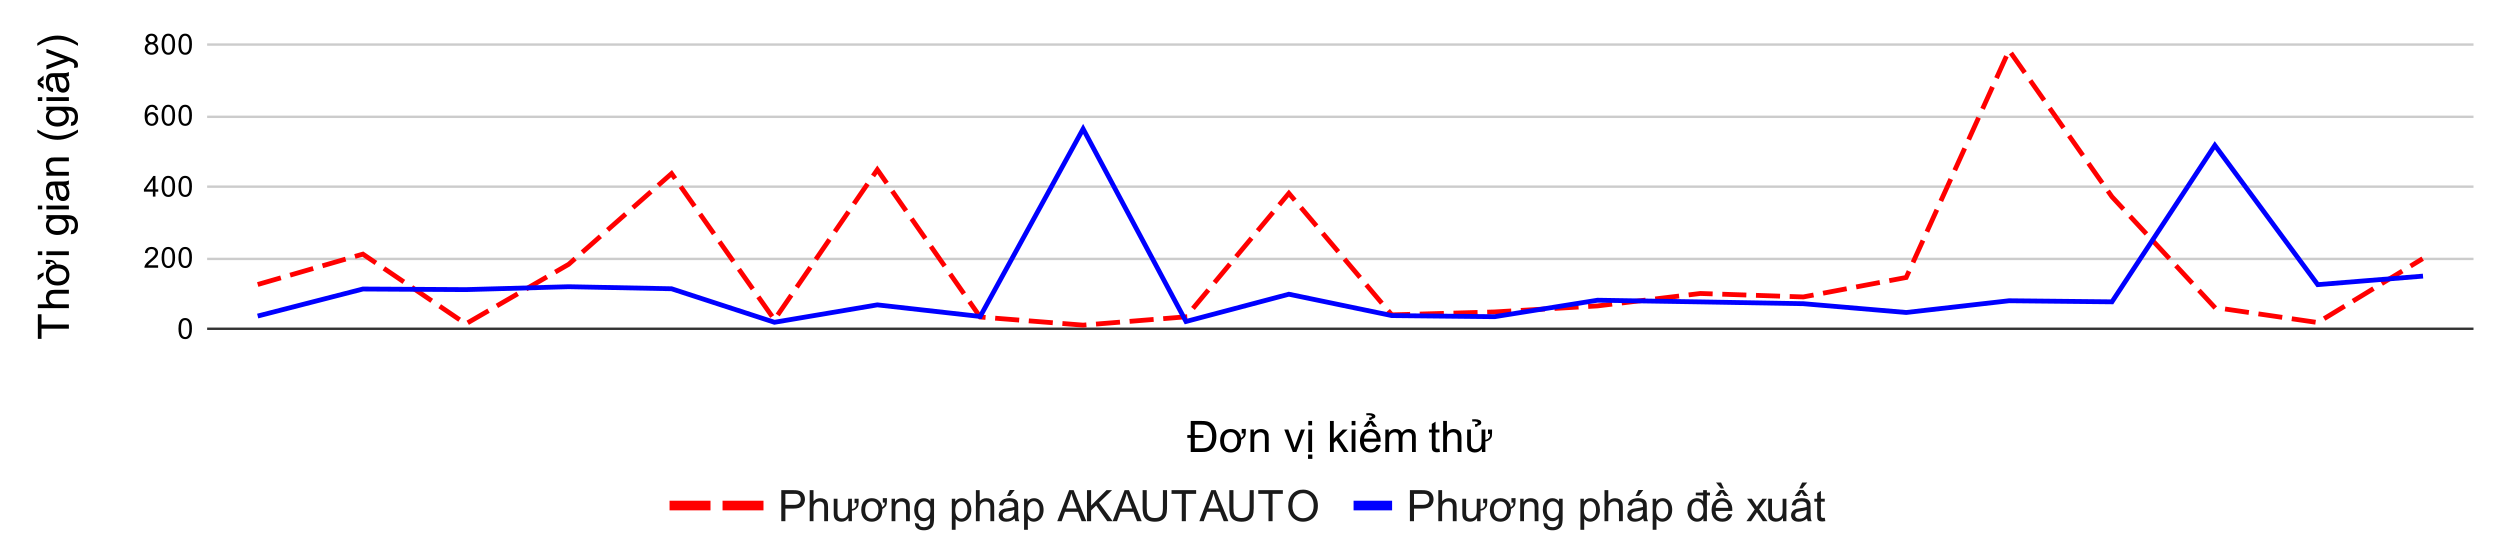 <svg version="1.1" viewBox="0.0 0.0 1038.0 232.0" fill="none" stroke="none" stroke-linecap="square" stroke-miterlimit="10" width="1038" height="232" xmlns:xlink="http://www.w3.org/1999/xlink" xmlns="http://www.w3.org/2000/svg"><path fill="#ffffff" d="M0 0L1038.0 0L1038.0 232.0L0 232.0L0 0Z" fill-rule="nonzero"/><path stroke="#333333" stroke-width="1.0" stroke-linecap="butt" d="M86.5 136.5L1026.5 136.5" fill-rule="nonzero"/><path stroke="#cccccc" stroke-width="1.0" stroke-linecap="butt" d="M86.5 107.5L1026.5 107.5" fill-rule="nonzero"/><path stroke="#cccccc" stroke-width="1.0" stroke-linecap="butt" d="M86.5 77.5L1026.5 77.5" fill-rule="nonzero"/><path stroke="#cccccc" stroke-width="1.0" stroke-linecap="butt" d="M86.5 48.5L1026.5 48.5" fill-rule="nonzero"/><path stroke="#cccccc" stroke-width="1.0" stroke-linecap="butt" d="M86.5 18.5L1026.5 18.5" fill-rule="nonzero"/><clipPath id="id_0"><path d="M86.6 18.6L1026.4 18.6L1026.4 136.667L86.6 136.667L86.6 18.6Z" clip-rule="nonzero"/></clipPath><path stroke="#ff0000" stroke-width="2.0" stroke-linecap="butt" stroke-dasharray="8.0,6.0" clip-path="url(#id_0)" d="M107.959 117.853L150.677 105.512L193.395 134.48L236.114 109.74L278.832 72.058L321.55 132.744L364.268 70.445L406.986 131.622L449.705 134.997L492.423 131.539L535.141 80.25L577.859 130.734L620.577 129.518L663.295 127.015L706.014 121.85L748.732 123.29L791.45 115.205L834.168 20.906L876.886 81.697L919.605 127.675L962.323 133.916L1005.041 107.921" fill-rule="nonzero"/><path stroke="#0000ff" stroke-width="2.0" stroke-linecap="butt" clip-path="url(#id_0)" d="M107.959 130.978L150.677 119.996L193.395 120.251L236.114 119.043L278.832 119.892L321.55 133.81L364.268 126.581L406.986 131.393L449.705 53.516L492.423 133.484L535.141 122.154L577.859 131.029L620.577 131.487L663.295 124.653L706.014 125.344L748.732 126.095L791.45 129.744L834.168 124.871L876.886 125.319L919.605 60.334L962.323 118.181L1005.041 114.719" fill-rule="nonzero"/><path fill="#ff0000" clip-path="url(#id_0)" d="M107.959 117.853C107.959 117.853 107.959 117.853 107.959 117.853C107.959 117.853 107.959 117.853 107.959 117.853C107.959 117.853 107.959 117.853 107.959 117.853C107.959 117.853 107.959 117.853 107.959 117.853Z" fill-rule="nonzero"/><path fill="#ff0000" clip-path="url(#id_0)" d="M150.677 105.512C150.677 105.512 150.677 105.512 150.677 105.512C150.677 105.512 150.677 105.512 150.677 105.512C150.677 105.512 150.677 105.512 150.677 105.512C150.677 105.512 150.677 105.512 150.677 105.512Z" fill-rule="nonzero"/><path fill="#ff0000" clip-path="url(#id_0)" d="M193.395 134.48C193.395 134.48 193.395 134.48 193.395 134.48C193.395 134.48 193.395 134.48 193.395 134.48C193.395 134.48 193.395 134.48 193.395 134.48C193.395 134.48 193.395 134.48 193.395 134.48Z" fill-rule="nonzero"/><path fill="#ff0000" clip-path="url(#id_0)" d="M236.114 109.74C236.114 109.74 236.114 109.74 236.114 109.74C236.114 109.74 236.114 109.74 236.114 109.74C236.114 109.74 236.114 109.74 236.114 109.74C236.114 109.74 236.114 109.74 236.114 109.74Z" fill-rule="nonzero"/><path fill="#ff0000" clip-path="url(#id_0)" d="M278.832 72.058C278.832 72.058 278.832 72.058 278.832 72.058C278.832 72.058 278.832 72.058 278.832 72.058C278.832 72.058 278.832 72.058 278.832 72.058C278.832 72.058 278.832 72.058 278.832 72.058Z" fill-rule="nonzero"/><path fill="#ff0000" clip-path="url(#id_0)" d="M321.55 132.744C321.55 132.744 321.55 132.744 321.55 132.744C321.55 132.744 321.55 132.744 321.55 132.744C321.55 132.744 321.55 132.744 321.55 132.744C321.55 132.744 321.55 132.744 321.55 132.744Z" fill-rule="nonzero"/><path fill="#ff0000" clip-path="url(#id_0)" d="M364.268 70.445C364.268 70.445 364.268 70.445 364.268 70.445C364.268 70.445 364.268 70.445 364.268 70.445C364.268 70.445 364.268 70.445 364.268 70.445C364.268 70.445 364.268 70.445 364.268 70.445Z" fill-rule="nonzero"/><path fill="#ff0000" clip-path="url(#id_0)" d="M406.986 131.622C406.986 131.622 406.986 131.622 406.986 131.622C406.986 131.622 406.986 131.622 406.986 131.622C406.986 131.622 406.986 131.622 406.986 131.622C406.986 131.622 406.986 131.622 406.986 131.622Z" fill-rule="nonzero"/><path fill="#ff0000" clip-path="url(#id_0)" d="M449.705 134.997C449.705 134.997 449.705 134.997 449.705 134.997C449.705 134.997 449.705 134.997 449.705 134.997C449.705 134.997 449.705 134.997 449.705 134.997C449.705 134.997 449.705 134.997 449.705 134.997Z" fill-rule="nonzero"/><path fill="#ff0000" clip-path="url(#id_0)" d="M492.423 131.539C492.423 131.539 492.423 131.539 492.423 131.539C492.423 131.539 492.423 131.539 492.423 131.539C492.423 131.539 492.423 131.539 492.423 131.539C492.423 131.539 492.423 131.539 492.423 131.539Z" fill-rule="nonzero"/><path fill="#ff0000" clip-path="url(#id_0)" d="M535.141 80.25C535.141 80.25 535.141 80.25 535.141 80.25C535.141 80.25 535.141 80.25 535.141 80.25C535.141 80.25 535.141 80.25 535.141 80.25C535.141 80.25 535.141 80.25 535.141 80.25Z" fill-rule="nonzero"/><path fill="#ff0000" clip-path="url(#id_0)" d="M577.859 130.734C577.859 130.734 577.859 130.734 577.859 130.734C577.859 130.734 577.859 130.734 577.859 130.734C577.859 130.734 577.859 130.734 577.859 130.734C577.859 130.734 577.859 130.734 577.859 130.734Z" fill-rule="nonzero"/><path fill="#ff0000" clip-path="url(#id_0)" d="M620.577 129.518C620.577 129.518 620.577 129.518 620.577 129.518C620.577 129.518 620.577 129.518 620.577 129.518C620.577 129.518 620.577 129.518 620.577 129.518C620.577 129.518 620.577 129.518 620.577 129.518Z" fill-rule="nonzero"/><path fill="#ff0000" clip-path="url(#id_0)" d="M663.295 127.015C663.295 127.015 663.295 127.015 663.295 127.015C663.295 127.015 663.295 127.015 663.295 127.015C663.295 127.015 663.295 127.015 663.295 127.015C663.295 127.015 663.295 127.015 663.295 127.015Z" fill-rule="nonzero"/><path fill="#ff0000" clip-path="url(#id_0)" d="M706.014 121.85C706.014 121.85 706.014 121.85 706.014 121.85C706.014 121.85 706.014 121.85 706.014 121.85C706.014 121.85 706.014 121.85 706.014 121.85C706.014 121.85 706.014 121.85 706.014 121.85Z" fill-rule="nonzero"/><path fill="#ff0000" clip-path="url(#id_0)" d="M748.732 123.29C748.732 123.29 748.732 123.29 748.732 123.29C748.732 123.29 748.732 123.29 748.732 123.29C748.732 123.29 748.732 123.29 748.732 123.29C748.732 123.29 748.732 123.29 748.732 123.29Z" fill-rule="nonzero"/><path fill="#ff0000" clip-path="url(#id_0)" d="M791.45 115.205C791.45 115.205 791.45 115.205 791.45 115.205C791.45 115.205 791.45 115.205 791.45 115.205C791.45 115.205 791.45 115.205 791.45 115.205C791.45 115.205 791.45 115.205 791.45 115.205Z" fill-rule="nonzero"/><path fill="#ff0000" clip-path="url(#id_0)" d="M834.168 20.906C834.168 20.906 834.168 20.906 834.168 20.906C834.168 20.906 834.168 20.906 834.168 20.906C834.168 20.906 834.168 20.906 834.168 20.906C834.168 20.906 834.168 20.906 834.168 20.906Z" fill-rule="nonzero"/><path fill="#ff0000" clip-path="url(#id_0)" d="M876.886 81.697C876.886 81.697 876.886 81.697 876.886 81.697C876.886 81.697 876.886 81.697 876.886 81.697C876.886 81.697 876.886 81.697 876.886 81.697C876.886 81.697 876.886 81.697 876.886 81.697Z" fill-rule="nonzero"/><path fill="#ff0000" clip-path="url(#id_0)" d="M919.605 127.675C919.605 127.675 919.605 127.675 919.605 127.675C919.605 127.675 919.605 127.675 919.605 127.675C919.605 127.675 919.605 127.675 919.605 127.675C919.605 127.675 919.605 127.675 919.605 127.675Z" fill-rule="nonzero"/><path fill="#ff0000" clip-path="url(#id_0)" d="M962.323 133.916C962.323 133.916 962.323 133.916 962.323 133.916C962.323 133.916 962.323 133.916 962.323 133.916C962.323 133.916 962.323 133.916 962.323 133.916C962.323 133.916 962.323 133.916 962.323 133.916Z" fill-rule="nonzero"/><path fill="#ff0000" clip-path="url(#id_0)" d="M1005.041 107.921C1005.041 107.921 1005.041 107.921 1005.041 107.921C1005.041 107.921 1005.041 107.921 1005.041 107.921C1005.041 107.921 1005.041 107.921 1005.041 107.921C1005.041 107.921 1005.041 107.921 1005.041 107.921Z" fill-rule="nonzero"/><path fill="#000000" fill-opacity="0.0" clip-path="url(#id_0)" d="M110.959 130.978C110.959 132.635 109.616 133.978 107.959 133.978C106.302 133.978 104.959 132.635 104.959 130.978C104.959 129.321 106.302 127.978 107.959 127.978C109.616 127.978 110.959 129.321 110.959 130.978Z" fill-rule="nonzero"/><path fill="#000000" fill-opacity="0.0" clip-path="url(#id_0)" d="M153.677 119.996C153.677 121.653 152.334 122.996 150.677 122.996C149.02 122.996 147.677 121.653 147.677 119.996C147.677 118.339 149.02 116.996 150.677 116.996C152.334 116.996 153.677 118.339 153.677 119.996Z" fill-rule="nonzero"/><path fill="#000000" fill-opacity="0.0" clip-path="url(#id_0)" d="M196.395 120.251C196.395 121.908 195.052 123.251 193.395 123.251C191.739 123.251 190.395 121.908 190.395 120.251C190.395 118.595 191.739 117.251 193.395 117.251C195.052 117.251 196.395 118.595 196.395 120.251Z" fill-rule="nonzero"/><path fill="#000000" fill-opacity="0.0" clip-path="url(#id_0)" d="M239.114 119.043C239.114 120.7 237.77 122.043 236.114 122.043C234.457 122.043 233.114 120.7 233.114 119.043C233.114 117.386 234.457 116.043 236.114 116.043C237.77 116.043 239.114 117.386 239.114 119.043Z" fill-rule="nonzero"/><path fill="#000000" fill-opacity="0.0" clip-path="url(#id_0)" d="M281.832 119.892C281.832 121.549 280.489 122.892 278.832 122.892C277.175 122.892 275.832 121.549 275.832 119.892C275.832 118.236 277.175 116.892 278.832 116.892C280.489 116.892 281.832 118.236 281.832 119.892Z" fill-rule="nonzero"/><path fill="#000000" fill-opacity="0.0" clip-path="url(#id_0)" d="M324.55 133.81C324.55 135.467 323.207 136.81 321.55 136.81C319.893 136.81 318.55 135.467 318.55 133.81C318.55 132.153 319.893 130.81 321.55 130.81C323.207 130.81 324.55 132.153 324.55 133.81Z" fill-rule="nonzero"/><path fill="#000000" fill-opacity="0.0" clip-path="url(#id_0)" d="M367.268 126.581C367.268 128.238 365.925 129.581 364.268 129.581C362.611 129.581 361.268 128.238 361.268 126.581C361.268 124.924 362.611 123.581 364.268 123.581C365.925 123.581 367.268 124.924 367.268 126.581Z" fill-rule="nonzero"/><path fill="#000000" fill-opacity="0.0" clip-path="url(#id_0)" d="M409.986 131.393C409.986 133.049 408.643 134.393 406.986 134.393C405.329 134.393 403.986 133.049 403.986 131.393C403.986 129.736 405.329 128.393 406.986 128.393C408.643 128.393 409.986 129.736 409.986 131.393Z" fill-rule="nonzero"/><path fill="#000000" fill-opacity="0.0" clip-path="url(#id_0)" d="M452.705 53.516C452.705 55.173 451.361 56.516 449.705 56.516C448.048 56.516 446.705 55.173 446.705 53.516C446.705 51.859 448.048 50.516 449.705 50.516C451.361 50.516 452.705 51.859 452.705 53.516Z" fill-rule="nonzero"/><path fill="#000000" fill-opacity="0.0" clip-path="url(#id_0)" d="M495.423 133.484C495.423 135.141 494.08 136.484 492.423 136.484C490.766 136.484 489.423 135.141 489.423 133.484C489.423 131.827 490.766 130.484 492.423 130.484C494.08 130.484 495.423 131.827 495.423 133.484Z" fill-rule="nonzero"/><path fill="#000000" fill-opacity="0.0" clip-path="url(#id_0)" d="M538.141 122.154C538.141 123.811 536.798 125.154 535.141 125.154C533.484 125.154 532.141 123.811 532.141 122.154C532.141 120.497 533.484 119.154 535.141 119.154C536.798 119.154 538.141 120.497 538.141 122.154Z" fill-rule="nonzero"/><path fill="#000000" fill-opacity="0.0" clip-path="url(#id_0)" d="M580.859 131.029C580.859 132.686 579.516 134.029 577.859 134.029C576.202 134.029 574.859 132.686 574.859 131.029C574.859 129.373 576.202 128.029 577.859 128.029C579.516 128.029 580.859 129.373 580.859 131.029Z" fill-rule="nonzero"/><path fill="#000000" fill-opacity="0.0" clip-path="url(#id_0)" d="M623.577 131.487C623.577 133.144 622.234 134.487 620.577 134.487C618.92 134.487 617.577 133.144 617.577 131.487C617.577 129.831 618.92 128.487 620.577 128.487C622.234 128.487 623.577 129.831 623.577 131.487Z" fill-rule="nonzero"/><path fill="#000000" fill-opacity="0.0" clip-path="url(#id_0)" d="M666.295 124.653C666.295 126.31 664.952 127.653 663.295 127.653C661.639 127.653 660.295 126.31 660.295 124.653C660.295 122.996 661.639 121.653 663.295 121.653C664.952 121.653 666.295 122.996 666.295 124.653Z" fill-rule="nonzero"/><path fill="#000000" fill-opacity="0.0" clip-path="url(#id_0)" d="M709.014 125.344C709.014 127.001 707.67 128.344 706.014 128.344C704.357 128.344 703.014 127.001 703.014 125.344C703.014 123.687 704.357 122.344 706.014 122.344C707.67 122.344 709.014 123.687 709.014 125.344Z" fill-rule="nonzero"/><path fill="#000000" fill-opacity="0.0" clip-path="url(#id_0)" d="M751.732 126.095C751.732 127.752 750.389 129.095 748.732 129.095C747.075 129.095 745.732 127.752 745.732 126.095C745.732 124.438 747.075 123.095 748.732 123.095C750.389 123.095 751.732 124.438 751.732 126.095Z" fill-rule="nonzero"/><path fill="#000000" fill-opacity="0.0" clip-path="url(#id_0)" d="M794.45 129.744C794.45 131.401 793.107 132.744 791.45 132.744C789.793 132.744 788.45 131.401 788.45 129.744C788.45 128.087 789.793 126.744 791.45 126.744C793.107 126.744 794.45 128.087 794.45 129.744Z" fill-rule="nonzero"/><path fill="#000000" fill-opacity="0.0" clip-path="url(#id_0)" d="M837.168 124.871C837.168 126.528 835.825 127.871 834.168 127.871C832.511 127.871 831.168 126.528 831.168 124.871C831.168 123.215 832.511 121.871 834.168 121.871C835.825 121.871 837.168 123.215 837.168 124.871Z" fill-rule="nonzero"/><path fill="#000000" fill-opacity="0.0" clip-path="url(#id_0)" d="M879.886 125.319C879.886 126.976 878.543 128.319 876.886 128.319C875.23 128.319 873.886 126.976 873.886 125.319C873.886 123.662 875.23 122.319 876.886 122.319C878.543 122.319 879.886 123.662 879.886 125.319Z" fill-rule="nonzero"/><path fill="#000000" fill-opacity="0.0" clip-path="url(#id_0)" d="M922.605 60.334C922.605 61.991 921.261 63.334 919.605 63.334C917.948 63.334 916.605 61.991 916.605 60.334C916.605 58.677 917.948 57.334 919.605 57.334C921.261 57.334 922.605 58.677 922.605 60.334Z" fill-rule="nonzero"/><path fill="#000000" fill-opacity="0.0" clip-path="url(#id_0)" d="M965.323 118.181C965.323 119.838 963.98 121.181 962.323 121.181C960.666 121.181 959.323 119.838 959.323 118.181C959.323 116.524 960.666 115.181 962.323 115.181C963.98 115.181 965.323 116.524 965.323 118.181Z" fill-rule="nonzero"/><path fill="#000000" fill-opacity="0.0" clip-path="url(#id_0)" d="M1008.041 114.719C1008.041 116.376 1006.698 117.719 1005.041 117.719C1003.384 117.719 1002.041 116.376 1002.041 114.719C1002.041 113.062 1003.384 111.719 1005.041 111.719C1006.698 111.719 1008.041 113.062 1008.041 114.719Z" fill-rule="nonzero"/><path fill="#000000" d="M494.391 187.667L494.391 181.807L492.969 181.807L492.969 180.651L494.391 180.651L494.391 174.776L498.844 174.776Q500.328 174.776 501.125 174.964Q502.234 175.214 503.016 175.885Q504.031 176.745 504.531 178.089Q505.047 179.432 505.047 181.151Q505.047 183.12 504.422 184.542Q503.797 185.964 502.922 186.604Q502.047 187.245 500.922 187.51Q500.297 187.667 499.031 187.667L494.391 187.667ZM496.094 186.151L498.844 186.151Q500.125 186.151 500.844 185.917Q501.562 185.667 501.984 185.245Q502.594 184.635 502.938 183.62Q503.281 182.604 503.281 181.135Q503.281 179.62 502.938 178.714Q502.609 177.807 502.062 177.276Q501.516 176.729 500.844 176.526Q500.188 176.307 498.797 176.307L496.094 176.307L496.094 180.651L499.641 180.651L499.641 181.807L496.094 181.807L496.094 186.151ZM508.219 182.995Q508.219 184.729 509.0 185.682Q509.75 186.573 510.969 186.573Q512.203 186.573 512.938 185.682Q513.719 184.729 513.719 182.948Q513.719 181.26 512.922 180.323Q512.188 179.432 510.969 179.432Q509.734 179.432 509.0 180.323Q508.219 181.26 508.219 182.995ZM515.547 179.948L515.547 178.104L517.25 178.104L517.25 179.557Q517.25 180.651 516.922 181.229Q516.484 181.979 515.344 182.62Q515.344 182.729 515.344 182.87Q515.344 186.135 513.234 187.307Q512.203 187.885 510.969 187.885Q508.969 187.885 507.797 186.62Q506.594 185.323 506.594 182.995Q506.594 180.401 508.047 179.151Q509.25 178.12 510.969 178.12Q512.906 178.12 514.125 179.385Q515.047 180.339 515.266 181.854Q515.875 181.479 516.125 181.089Q516.391 180.682 516.375 179.948L515.547 179.948ZM519.188 187.667L519.188 178.339L520.609 178.339L520.609 179.667Q521.641 178.12 523.578 178.12Q524.422 178.12 525.125 178.432Q525.844 178.729 526.188 179.229Q526.547 179.714 526.688 180.385Q526.766 180.823 526.766 181.932L526.766 187.667L525.188 187.667L525.188 181.995Q525.188 181.026 525.0 180.542Q524.828 180.057 524.344 179.776Q523.875 179.495 523.25 179.495Q522.234 179.495 521.5 180.135Q520.766 180.776 520.766 182.573L520.766 187.667L519.188 187.667ZM536.781 187.667L533.234 178.339L534.906 178.339L536.906 183.917Q537.234 184.823 537.5 185.807Q537.719 185.057 538.094 184.026L540.156 178.339L541.797 178.339L538.25 187.667L536.781 187.667ZM543.203 176.604L543.203 174.776L544.781 174.776L544.781 176.604L543.203 176.604ZM543.203 187.667L543.203 178.339L544.781 178.339L544.781 187.667L543.203 187.667ZM543.094 190.526L543.094 188.729L544.891 188.729L544.891 190.526L543.094 190.526ZM552.203 187.667L552.203 174.776L553.781 174.776L553.781 182.135L557.516 178.339L559.562 178.339L556.0 181.792L559.938 187.667L557.984 187.667L554.891 182.901L553.781 183.964L553.781 187.667L552.203 187.667ZM561.203 176.604L561.203 174.776L562.781 174.776L562.781 176.604L561.203 176.604ZM561.203 187.667L561.203 178.339L562.781 178.339L562.781 187.667L561.203 187.667ZM571.578 184.667L573.219 184.87Q572.828 186.292 571.781 187.089Q570.734 187.885 569.109 187.885Q567.062 187.885 565.859 186.62Q564.656 185.354 564.656 183.073Q564.656 180.729 565.859 179.432Q567.078 178.12 569.016 178.12Q570.891 178.12 572.078 179.401Q573.266 180.667 573.266 182.979Q573.266 183.12 573.25 183.401L566.297 183.401Q566.375 184.948 567.156 185.76Q567.953 186.573 569.109 186.573Q569.984 186.573 570.594 186.12Q571.219 185.667 571.578 184.667ZM566.375 182.104L571.594 182.104Q571.484 180.932 571.0 180.339Q570.234 179.417 569.031 179.417Q567.953 179.417 567.203 180.151Q566.469 180.885 566.375 182.104ZM568.984 175.682L567.984 177.167L566.172 177.167L568.078 174.714L569.766 174.714L571.734 177.167L569.938 177.167L568.984 175.682ZM568.469 173.385Q568.969 173.339 569.109 173.292Q569.578 173.182 569.594 172.932Q569.594 172.729 569.344 172.589Q568.969 172.385 568.172 172.385Q567.906 172.385 567.344 172.432L567.25 171.604Q567.594 171.526 568.516 171.542Q569.594 171.542 570.281 171.885Q571.031 172.26 571.062 172.854Q571.094 173.729 569.453 173.932L569.453 174.37L568.469 174.37L568.469 173.385ZM575.188 187.667L575.188 178.339L576.609 178.339L576.609 179.635Q577.047 178.964 577.766 178.542Q578.5 178.12 579.438 178.12Q580.469 178.12 581.125 178.557Q581.797 178.979 582.062 179.76Q583.172 178.12 584.953 178.12Q586.344 178.12 587.078 178.901Q587.828 179.667 587.828 181.26L587.828 187.667L586.266 187.667L586.266 181.792Q586.266 180.839 586.109 180.417Q585.953 179.995 585.547 179.745Q585.141 179.495 584.594 179.495Q583.609 179.495 582.953 180.151Q582.312 180.807 582.312 182.245L582.312 187.667L580.734 187.667L580.734 181.604Q580.734 180.542 580.344 180.026Q579.953 179.495 579.078 179.495Q578.406 179.495 577.844 179.854Q577.281 180.198 577.016 180.87Q576.766 181.542 576.766 182.823L576.766 187.667L575.188 187.667ZM597.641 186.245L597.875 187.651Q597.203 187.792 596.672 187.792Q595.812 187.792 595.328 187.526Q594.859 187.245 594.672 186.807Q594.484 186.354 594.484 184.932L594.484 179.557L593.312 179.557L593.312 178.339L594.484 178.339L594.484 176.026L596.047 175.073L596.047 178.339L597.641 178.339L597.641 179.557L596.047 179.557L596.047 185.026Q596.047 185.698 596.125 185.901Q596.219 186.089 596.406 186.198Q596.594 186.307 596.953 186.307Q597.203 186.307 597.641 186.245ZM599.188 187.667L599.188 174.776L600.766 174.776L600.766 179.401Q601.875 178.12 603.562 178.12Q604.594 178.12 605.359 178.526Q606.125 178.932 606.453 179.667Q606.797 180.385 606.797 181.745L606.797 187.667L605.203 187.667L605.203 181.745Q605.203 180.557 604.688 180.026Q604.172 179.479 603.234 179.479Q602.531 179.479 601.906 179.854Q601.297 180.214 601.031 180.839Q600.766 181.464 600.766 182.557L600.766 187.667L599.188 187.667ZM617.812 180.167L617.812 178.339L619.5 178.339L619.5 179.776Q619.5 181.167 619.188 181.714Q618.375 183.12 616.719 183.292L616.719 187.667L615.297 187.667L615.297 186.292Q614.219 187.885 612.344 187.885Q611.531 187.885 610.812 187.573Q610.094 187.26 609.734 186.776Q609.391 186.292 609.25 185.589Q609.156 185.12 609.156 184.12L609.156 178.339L610.734 178.339L610.734 183.51Q610.734 184.76 610.828 185.182Q611.141 186.51 612.656 186.51Q613.391 186.51 614.0 186.151Q614.625 185.776 614.875 185.151Q615.141 184.526 615.141 183.339L615.141 178.339L616.719 178.339L616.719 182.62Q617.828 182.432 618.391 181.573Q618.641 181.214 618.641 180.167L617.812 180.167ZM612.438 176.12Q612.938 176.057 613.078 176.026Q613.547 175.87 613.547 175.526Q613.562 175.323 613.312 175.182Q612.938 174.979 612.141 174.979Q611.859 174.979 611.312 175.026L611.219 174.12Q611.562 174.057 612.484 174.057Q613.562 174.073 614.25 174.417Q615.0 174.776 615.016 175.448Q615.062 176.526 613.422 176.729L613.422 177.167L612.438 177.167L612.438 176.12Z" fill-rule="nonzero"/><path fill="#000000" d="M28.6 136.461L17.241 136.461L17.241 140.711L15.709 140.711L15.709 130.493L17.241 130.493L17.241 134.758L28.6 134.758L28.6 136.461ZM28.6 127.946L15.709 127.946L15.709 126.368L20.334 126.368Q19.053 125.258 19.053 123.571Q19.053 122.54 19.459 121.774Q19.866 121.008 20.6 120.68Q21.319 120.336 22.678 120.336L28.6 120.336L28.6 121.93L22.678 121.93Q21.491 121.93 20.959 122.446Q20.413 122.961 20.413 123.899Q20.413 124.602 20.788 125.227Q21.147 125.836 21.772 126.102Q22.397 126.368 23.491 126.368L28.6 126.368L28.6 127.946ZM23.928 116.915Q25.663 116.915 26.616 116.133Q27.506 115.383 27.506 114.165Q27.506 112.93 26.616 112.196Q25.663 111.415 23.881 111.415Q22.194 111.415 21.256 112.211Q20.366 112.946 20.366 114.165Q20.366 115.399 21.256 116.133Q22.194 116.915 23.928 116.915ZM20.881 109.586L19.038 109.586L19.038 107.883L20.491 107.883Q21.584 107.883 22.163 108.211Q22.913 108.649 23.553 109.79Q23.663 109.79 23.803 109.79Q27.069 109.79 28.241 111.899Q28.819 112.93 28.819 114.165Q28.819 116.165 27.553 117.336Q26.256 118.54 23.928 118.54Q21.334 118.54 20.084 117.086Q19.053 115.883 19.053 114.165Q19.053 112.227 20.319 111.008Q21.272 110.086 22.788 109.868Q22.413 109.258 22.022 109.008Q21.616 108.743 20.881 108.758L20.881 109.586ZM18.1 113.086L18.1 114.368L15.647 116.399L15.647 114.274L18.1 113.086ZM17.538 105.93L15.709 105.93L15.709 104.352L17.538 104.352L17.538 105.93ZM28.6 105.93L19.272 105.93L19.272 104.352L28.6 104.352L28.6 105.93ZM29.381 97.243L29.6 95.696Q30.319 95.602 30.647 95.165Q31.084 94.571 31.084 93.555Q31.084 92.461 30.631 91.868Q30.194 91.258 29.413 91.055Q28.928 90.93 27.381 90.93Q28.6 91.977 28.6 93.524Q28.6 95.446 27.209 96.508Q25.819 97.555 23.881 97.555Q22.538 97.555 21.413 97.071Q20.288 96.586 19.678 95.665Q19.053 94.743 19.053 93.508Q19.053 91.852 20.397 90.79L19.272 90.79L19.272 89.321L27.334 89.321Q29.522 89.321 30.428 89.774Q31.334 90.211 31.85 91.18Q32.381 92.133 32.381 93.54Q32.381 95.211 31.631 96.243Q30.881 97.274 29.381 97.243ZM23.772 95.93Q25.6 95.93 26.444 95.196Q27.288 94.461 27.288 93.368Q27.288 92.274 26.459 91.54Q25.616 90.805 23.819 90.805Q22.1 90.805 21.241 91.571Q20.366 92.321 20.366 93.399Q20.366 94.446 21.225 95.196Q22.084 95.93 23.772 95.93ZM17.538 86.93L15.709 86.93L15.709 85.352L17.538 85.352L17.538 86.93ZM28.6 86.93L19.272 86.93L19.272 85.352L28.6 85.352L28.6 86.93ZM27.444 76.852Q28.194 77.727 28.506 78.555Q28.819 79.368 28.819 80.29Q28.819 81.836 28.069 82.665Q27.303 83.477 26.131 83.477Q25.459 83.477 24.897 83.165Q24.319 82.852 23.975 82.352Q23.631 81.852 23.459 81.211Q23.334 80.743 23.225 79.805Q22.991 77.899 22.678 76.993Q22.35 76.977 22.256 76.977Q21.303 76.977 20.897 77.43Q20.366 78.04 20.366 79.227Q20.366 80.352 20.756 80.883Q21.147 81.415 22.147 81.665L21.928 83.211Q20.928 82.993 20.319 82.524Q19.709 82.04 19.381 81.133Q19.053 80.211 19.053 78.993Q19.053 77.805 19.334 77.055Q19.616 76.305 20.053 75.961Q20.475 75.602 21.116 75.461Q21.522 75.383 22.584 75.383L24.694 75.383Q26.897 75.383 27.491 75.29Q28.069 75.18 28.6 74.883L28.6 76.54Q28.1 76.79 27.444 76.852ZM23.913 76.993Q24.272 77.852 24.506 79.571Q24.647 80.54 24.834 80.946Q25.006 81.352 25.35 81.571Q25.678 81.79 26.1 81.79Q26.725 81.79 27.147 81.321Q27.569 80.836 27.569 79.915Q27.569 78.993 27.178 78.29Q26.772 77.571 26.084 77.243Q25.538 76.993 24.491 76.993L23.913 76.993ZM28.6 72.946L19.272 72.946L19.272 71.524L20.6 71.524Q19.053 70.493 19.053 68.555Q19.053 67.711 19.366 67.008Q19.663 66.29 20.163 65.946Q20.647 65.586 21.319 65.446Q21.756 65.368 22.866 65.368L28.6 65.368L28.6 66.946L22.928 66.946Q21.959 66.946 21.475 67.133Q20.991 67.305 20.709 67.79Q20.428 68.258 20.428 68.883Q20.428 69.899 21.069 70.633Q21.709 71.368 23.506 71.368L28.6 71.368L28.6 72.946ZM32.381 54.93Q30.741 56.227 28.522 57.133Q26.303 58.04 23.928 58.04Q21.834 58.04 19.928 57.368Q17.694 56.571 15.491 54.93L15.491 53.79Q17.319 54.852 18.1 55.196Q19.319 55.727 20.631 56.04Q22.288 56.415 23.944 56.415Q28.163 56.415 32.381 53.79L32.381 54.93ZM29.381 52.243L29.6 50.696Q30.319 50.602 30.647 50.165Q31.084 49.571 31.084 48.555Q31.084 47.461 30.631 46.868Q30.194 46.258 29.413 46.055Q28.928 45.93 27.381 45.93Q28.6 46.977 28.6 48.524Q28.6 50.446 27.209 51.508Q25.819 52.555 23.881 52.555Q22.538 52.555 21.413 52.071Q20.288 51.586 19.678 50.665Q19.053 49.743 19.053 48.508Q19.053 46.852 20.397 45.79L19.272 45.79L19.272 44.321L27.334 44.321Q29.522 44.321 30.428 44.774Q31.334 45.211 31.85 46.18Q32.381 47.133 32.381 48.54Q32.381 50.211 31.631 51.243Q30.881 52.274 29.381 52.243ZM23.772 50.93Q25.6 50.93 26.444 50.196Q27.288 49.461 27.288 48.368Q27.288 47.274 26.459 46.54Q25.616 45.805 23.819 45.805Q22.1 45.805 21.241 46.571Q20.366 47.321 20.366 48.399Q20.366 49.446 21.225 50.196Q22.084 50.93 23.772 50.93ZM17.538 41.93L15.709 41.93L15.709 40.352L17.538 40.352L17.538 41.93ZM28.6 41.93L19.272 41.93L19.272 40.352L28.6 40.352L28.6 41.93ZM27.444 31.852Q28.194 32.727 28.506 33.555Q28.819 34.368 28.819 35.29Q28.819 36.836 28.069 37.665Q27.303 38.477 26.131 38.477Q25.459 38.477 24.897 38.165Q24.319 37.852 23.975 37.352Q23.631 36.852 23.459 36.211Q23.334 35.743 23.225 34.805Q22.991 32.899 22.678 31.993Q22.35 31.977 22.256 31.977Q21.303 31.977 20.897 32.43Q20.366 33.04 20.366 34.227Q20.366 35.352 20.756 35.883Q21.147 36.415 22.147 36.665L21.928 38.211Q20.928 37.993 20.319 37.524Q19.709 37.04 19.381 36.133Q19.053 35.211 19.053 33.993Q19.053 32.805 19.334 32.055Q19.616 31.305 20.053 30.961Q20.475 30.602 21.116 30.461Q21.522 30.383 22.584 30.383L24.694 30.383Q26.897 30.383 27.491 30.29Q28.069 30.18 28.6 29.883L28.6 31.54Q28.1 31.79 27.444 31.852ZM23.913 31.993Q24.272 32.852 24.506 34.571Q24.647 35.54 24.834 35.946Q25.006 36.352 25.35 36.571Q25.678 36.79 26.1 36.79Q26.725 36.79 27.147 36.321Q27.569 35.836 27.569 34.915Q27.569 33.993 27.178 33.29Q26.772 32.571 26.084 32.243Q25.538 31.993 24.491 31.993L23.913 31.993ZM16.616 34.149L18.1 35.149L18.1 36.961L15.647 35.055L15.647 33.368L18.1 31.399L18.1 33.196L16.616 34.149ZM32.194 28.024L30.709 28.196Q30.85 27.68 30.85 27.29Q30.85 26.758 30.678 26.446Q30.506 26.133 30.178 25.93Q29.944 25.774 29.006 25.446Q28.866 25.399 28.616 25.305L19.272 28.836L19.272 27.133L24.678 25.196Q25.694 24.821 26.834 24.524Q25.741 24.243 24.709 23.868L19.272 21.868L19.272 20.29L28.756 23.836Q30.303 24.415 30.881 24.727Q31.663 25.149 32.022 25.696Q32.381 26.243 32.381 26.993Q32.381 27.461 32.194 28.024ZM32.381 17.915L32.381 19.04Q28.163 16.415 23.944 16.415Q22.288 16.415 20.663 16.79Q19.35 17.086 18.131 17.633Q17.334 17.977 15.491 19.04L15.491 17.915Q17.694 16.258 19.928 15.461Q21.834 14.79 23.928 14.79Q26.303 14.79 28.522 15.696Q30.741 16.602 32.381 17.915Z" fill-rule="nonzero"/><path fill="#000000" d="M74.1 136.432Q74.1 134.901 74.412 133.979Q74.725 133.042 75.334 132.542Q75.959 132.042 76.897 132.042Q77.584 132.042 78.1 132.323Q78.631 132.604 78.975 133.135Q79.319 133.651 79.506 134.401Q79.694 135.151 79.694 136.432Q79.694 137.948 79.381 138.87Q79.084 139.792 78.459 140.307Q77.85 140.807 76.897 140.807Q75.662 140.807 74.944 139.917Q74.1 138.854 74.1 136.432ZM75.178 136.432Q75.178 138.542 75.678 139.245Q76.178 139.948 76.897 139.948Q77.631 139.948 78.116 139.245Q78.616 138.542 78.616 136.432Q78.616 134.307 78.116 133.62Q77.631 132.917 76.881 132.917Q76.162 132.917 75.725 133.526Q75.178 134.307 75.178 136.432Z" fill-rule="nonzero"/><path fill="#000000" d="M65.647 110.134L65.647 111.15L59.959 111.15Q59.959 110.775 60.084 110.416Q60.303 109.838 60.772 109.275Q61.256 108.713 62.163 107.978Q63.569 106.822 64.053 106.15Q64.553 105.478 64.553 104.884Q64.553 104.259 64.1 103.838Q63.647 103.4 62.928 103.4Q62.163 103.4 61.709 103.853Q61.256 104.306 61.241 105.119L60.163 105.009Q60.272 103.791 60.991 103.166Q61.725 102.525 62.959 102.525Q64.194 102.525 64.912 103.213Q65.631 103.9 65.631 104.916Q65.631 105.431 65.412 105.931Q65.209 106.416 64.709 106.978Q64.225 107.525 63.1 108.478Q62.147 109.275 61.866 109.572Q61.6 109.853 61.428 110.134L65.647 110.134ZM67.1 106.916Q67.1 105.384 67.412 104.463Q67.725 103.525 68.334 103.025Q68.959 102.525 69.897 102.525Q70.584 102.525 71.1 102.806Q71.631 103.088 71.975 103.619Q72.319 104.134 72.506 104.884Q72.694 105.634 72.694 106.916Q72.694 108.431 72.381 109.353Q72.084 110.275 71.459 110.791Q70.85 111.291 69.897 111.291Q68.662 111.291 67.944 110.4Q67.1 109.338 67.1 106.916ZM68.178 106.916Q68.178 109.025 68.678 109.728Q69.178 110.431 69.897 110.431Q70.631 110.431 71.116 109.728Q71.616 109.025 71.616 106.916Q71.616 104.791 71.116 104.103Q70.631 103.4 69.881 103.4Q69.162 103.4 68.725 104.009Q68.178 104.791 68.178 106.916ZM74.1 106.916Q74.1 105.384 74.412 104.463Q74.725 103.525 75.334 103.025Q75.959 102.525 76.897 102.525Q77.584 102.525 78.1 102.806Q78.631 103.088 78.975 103.619Q79.319 104.134 79.506 104.884Q79.694 105.634 79.694 106.916Q79.694 108.431 79.381 109.353Q79.084 110.275 78.459 110.791Q77.85 111.291 76.897 111.291Q75.662 111.291 74.944 110.4Q74.1 109.338 74.1 106.916ZM75.178 106.916Q75.178 109.025 75.678 109.728Q76.178 110.431 76.897 110.431Q77.631 110.431 78.116 109.728Q78.616 109.025 78.616 106.916Q78.616 104.791 78.116 104.103Q77.631 103.4 76.881 103.4Q76.162 103.4 75.725 104.009Q75.178 104.791 75.178 106.916Z" fill-rule="nonzero"/><path fill="#000000" d="M63.475 81.633L63.475 79.571L59.756 79.571L59.756 78.602L63.678 73.04L64.537 73.04L64.537 78.602L65.694 78.602L65.694 79.571L64.537 79.571L64.537 81.633L63.475 81.633ZM63.475 78.602L63.475 74.743L60.788 78.602L63.475 78.602ZM67.1 77.399Q67.1 75.868 67.412 74.946Q67.725 74.008 68.334 73.508Q68.959 73.008 69.897 73.008Q70.584 73.008 71.1 73.29Q71.631 73.571 71.975 74.102Q72.319 74.618 72.506 75.368Q72.694 76.118 72.694 77.399Q72.694 78.915 72.381 79.836Q72.084 80.758 71.459 81.274Q70.85 81.774 69.897 81.774Q68.662 81.774 67.944 80.883Q67.1 79.821 67.1 77.399ZM68.178 77.399Q68.178 79.508 68.678 80.211Q69.178 80.915 69.897 80.915Q70.631 80.915 71.116 80.211Q71.616 79.508 71.616 77.399Q71.616 75.274 71.116 74.586Q70.631 73.883 69.881 73.883Q69.162 73.883 68.725 74.493Q68.178 75.274 68.178 77.399ZM74.1 77.399Q74.1 75.868 74.412 74.946Q74.725 74.008 75.334 73.508Q75.959 73.008 76.897 73.008Q77.584 73.008 78.1 73.29Q78.631 73.571 78.975 74.102Q79.319 74.618 79.506 75.368Q79.694 76.118 79.694 77.399Q79.694 78.915 79.381 79.836Q79.084 80.758 78.459 81.274Q77.85 81.774 76.897 81.774Q75.662 81.774 74.944 80.883Q74.1 79.821 74.1 77.399ZM75.178 77.399Q75.178 79.508 75.678 80.211Q76.178 80.915 76.897 80.915Q77.631 80.915 78.116 80.211Q78.616 79.508 78.616 77.399Q78.616 75.274 78.116 74.586Q77.631 73.883 76.881 73.883Q76.162 73.883 75.725 74.493Q75.178 75.274 75.178 77.399Z" fill-rule="nonzero"/><path fill="#000000" d="M65.569 45.632L64.522 45.71Q64.381 45.085 64.131 44.804Q63.694 44.351 63.069 44.351Q62.569 44.351 62.178 44.632Q61.694 45.007 61.397 45.71Q61.116 46.398 61.1 47.679Q61.475 47.101 62.022 46.82Q62.584 46.539 63.194 46.539Q64.241 46.539 64.975 47.32Q65.725 48.101 65.725 49.32Q65.725 50.132 65.366 50.835Q65.022 51.523 64.412 51.898Q63.803 52.257 63.038 52.257Q61.709 52.257 60.881 51.289Q60.053 50.32 60.053 48.101Q60.053 45.601 60.975 44.476Q61.772 43.492 63.131 43.492Q64.147 43.492 64.787 44.07Q65.444 44.632 65.569 45.632ZM61.272 49.335Q61.272 49.882 61.491 50.382Q61.725 50.867 62.131 51.132Q62.553 51.398 63.022 51.398Q63.678 51.398 64.162 50.867Q64.647 50.32 64.647 49.398Q64.647 48.507 64.162 47.992Q63.694 47.476 62.975 47.476Q62.256 47.476 61.756 47.992Q61.272 48.507 61.272 49.335ZM67.1 47.882Q67.1 46.351 67.412 45.429Q67.725 44.492 68.334 43.992Q68.959 43.492 69.897 43.492Q70.584 43.492 71.1 43.773Q71.631 44.054 71.975 44.585Q72.319 45.101 72.506 45.851Q72.694 46.601 72.694 47.882Q72.694 49.398 72.381 50.32Q72.084 51.242 71.459 51.757Q70.85 52.257 69.897 52.257Q68.662 52.257 67.944 51.367Q67.1 50.304 67.1 47.882ZM68.178 47.882Q68.178 49.992 68.678 50.695Q69.178 51.398 69.897 51.398Q70.631 51.398 71.116 50.695Q71.616 49.992 71.616 47.882Q71.616 45.757 71.116 45.07Q70.631 44.367 69.881 44.367Q69.162 44.367 68.725 44.976Q68.178 45.757 68.178 47.882ZM74.1 47.882Q74.1 46.351 74.412 45.429Q74.725 44.492 75.334 43.992Q75.959 43.492 76.897 43.492Q77.584 43.492 78.1 43.773Q78.631 44.054 78.975 44.585Q79.319 45.101 79.506 45.851Q79.694 46.601 79.694 47.882Q79.694 49.398 79.381 50.32Q79.084 51.242 78.459 51.757Q77.85 52.257 76.897 52.257Q75.662 52.257 74.944 51.367Q74.1 50.304 74.1 47.882ZM75.178 47.882Q75.178 49.992 75.678 50.695Q76.178 51.398 76.897 51.398Q77.631 51.398 78.116 50.695Q78.616 49.992 78.616 47.882Q78.616 45.757 78.116 45.07Q77.631 44.367 76.881 44.367Q76.162 44.367 75.725 44.976Q75.178 45.757 75.178 47.882Z" fill-rule="nonzero"/><path fill="#000000" d="M61.725 17.944Q61.069 17.694 60.741 17.256Q60.428 16.803 60.428 16.194Q60.428 15.256 61.1 14.616Q61.788 13.975 62.897 13.975Q64.022 13.975 64.709 14.631Q65.397 15.287 65.397 16.225Q65.397 16.819 65.084 17.256Q64.772 17.694 64.131 17.944Q64.928 18.194 65.334 18.772Q65.741 19.35 65.741 20.147Q65.741 21.241 64.959 21.991Q64.194 22.741 62.913 22.741Q61.647 22.741 60.866 21.991Q60.084 21.241 60.084 20.116Q60.084 19.272 60.506 18.709Q60.944 18.147 61.725 17.944ZM61.506 16.147Q61.506 16.756 61.897 17.147Q62.303 17.538 62.928 17.538Q63.538 17.538 63.928 17.163Q64.319 16.772 64.319 16.209Q64.319 15.631 63.913 15.241Q63.506 14.834 62.913 14.834Q62.303 14.834 61.897 15.225Q61.506 15.616 61.506 16.147ZM61.178 20.116Q61.178 20.569 61.381 20.991Q61.6 21.413 62.022 21.647Q62.444 21.881 62.928 21.881Q63.678 21.881 64.162 21.397Q64.662 20.913 64.662 20.163Q64.662 19.397 64.162 18.897Q63.663 18.397 62.897 18.397Q62.147 18.397 61.663 18.897Q61.178 19.381 61.178 20.116ZM67.1 18.366Q67.1 16.834 67.412 15.912Q67.725 14.975 68.334 14.475Q68.959 13.975 69.897 13.975Q70.584 13.975 71.1 14.256Q71.631 14.537 71.975 15.069Q72.319 15.584 72.506 16.334Q72.694 17.084 72.694 18.366Q72.694 19.881 72.381 20.803Q72.084 21.725 71.459 22.241Q70.85 22.741 69.897 22.741Q68.662 22.741 67.944 21.85Q67.1 20.788 67.1 18.366ZM68.178 18.366Q68.178 20.475 68.678 21.178Q69.178 21.881 69.897 21.881Q70.631 21.881 71.116 21.178Q71.616 20.475 71.616 18.366Q71.616 16.241 71.116 15.553Q70.631 14.85 69.881 14.85Q69.162 14.85 68.725 15.459Q68.178 16.241 68.178 18.366ZM74.1 18.366Q74.1 16.834 74.412 15.912Q74.725 14.975 75.334 14.475Q75.959 13.975 76.897 13.975Q77.584 13.975 78.1 14.256Q78.631 14.537 78.975 15.069Q79.319 15.584 79.506 16.334Q79.694 17.084 79.694 18.366Q79.694 19.881 79.381 20.803Q79.084 21.725 78.459 22.241Q77.85 22.741 76.897 22.741Q75.662 22.741 74.944 21.85Q74.1 20.788 74.1 18.366ZM75.178 18.366Q75.178 20.475 75.678 21.178Q76.178 21.881 76.897 21.881Q77.631 21.881 78.116 21.178Q78.616 20.475 78.616 18.366Q78.616 16.241 78.116 15.553Q77.631 14.85 76.881 14.85Q76.162 14.85 75.725 15.459Q75.178 16.241 75.178 18.366Z" fill-rule="nonzero"/><path stroke="#ff0000" stroke-width="4.0" stroke-linecap="butt" stroke-dasharray="13.0,9.0" d="M280.0 209.9L315.0 209.9" fill-rule="nonzero"/><path fill="#1a1a1a" d="M324.391 216.4L324.391 203.509L329.25 203.509Q330.531 203.509 331.203 203.634Q332.156 203.791 332.797 204.244Q333.438 204.681 333.828 205.494Q334.219 206.291 334.219 207.244Q334.219 208.884 333.172 210.025Q332.125 211.166 329.406 211.166L326.094 211.166L326.094 216.4L324.391 216.4ZM326.094 209.634L329.422 209.634Q331.078 209.634 331.766 209.025Q332.469 208.416 332.469 207.291Q332.469 206.478 332.062 205.916Q331.656 205.338 330.984 205.15Q330.547 205.041 329.391 205.041L326.094 205.041L326.094 209.634ZM336.188 216.4L336.188 203.509L337.766 203.509L337.766 208.134Q338.875 206.853 340.562 206.853Q341.594 206.853 342.359 207.259Q343.125 207.666 343.453 208.4Q343.797 209.119 343.797 210.478L343.797 216.4L342.203 216.4L342.203 210.478Q342.203 209.291 341.688 208.759Q341.172 208.213 340.234 208.213Q339.531 208.213 338.906 208.588Q338.297 208.947 338.031 209.572Q337.766 210.197 337.766 211.291L337.766 216.4L336.188 216.4ZM354.812 208.9L354.812 207.072L356.5 207.072L356.5 208.509Q356.5 209.9 356.188 210.447Q355.375 211.853 353.719 212.025L353.719 216.4L352.297 216.4L352.297 215.025Q351.219 216.619 349.344 216.619Q348.531 216.619 347.812 216.306Q347.094 215.994 346.734 215.509Q346.391 215.025 346.25 214.322Q346.156 213.853 346.156 212.853L346.156 207.072L347.734 207.072L347.734 212.244Q347.734 213.494 347.828 213.916Q348.141 215.244 349.656 215.244Q350.391 215.244 351.0 214.884Q351.625 214.509 351.875 213.884Q352.141 213.259 352.141 212.072L352.141 207.072L353.719 207.072L353.719 211.353Q354.828 211.166 355.391 210.306Q355.641 209.947 355.641 208.9L354.812 208.9ZM359.219 211.728Q359.219 213.463 360.0 214.416Q360.75 215.306 361.969 215.306Q363.203 215.306 363.938 214.416Q364.719 213.463 364.719 211.681Q364.719 209.994 363.922 209.056Q363.188 208.166 361.969 208.166Q360.734 208.166 360.0 209.056Q359.219 209.994 359.219 211.728ZM366.547 208.681L366.547 206.838L368.25 206.838L368.25 208.291Q368.25 209.384 367.922 209.963Q367.484 210.713 366.344 211.353Q366.344 211.463 366.344 211.603Q366.344 214.869 364.234 216.041Q363.203 216.619 361.969 216.619Q359.969 216.619 358.797 215.353Q357.594 214.056 357.594 211.728Q357.594 209.134 359.047 207.884Q360.25 206.853 361.969 206.853Q363.906 206.853 365.125 208.119Q366.047 209.072 366.266 210.588Q366.875 210.213 367.125 209.822Q367.391 209.416 367.375 208.681L366.547 208.681ZM370.188 216.4L370.188 207.072L371.609 207.072L371.609 208.4Q372.641 206.853 374.578 206.853Q375.422 206.853 376.125 207.166Q376.844 207.463 377.188 207.963Q377.547 208.447 377.688 209.119Q377.766 209.556 377.766 210.666L377.766 216.4L376.188 216.4L376.188 210.728Q376.188 209.759 376.0 209.275Q375.828 208.791 375.344 208.509Q374.875 208.228 374.25 208.228Q373.234 208.228 372.5 208.869Q371.766 209.509 371.766 211.306L371.766 216.4L370.188 216.4ZM379.891 217.181L381.438 217.4Q381.531 218.119 381.969 218.447Q382.562 218.884 383.578 218.884Q384.672 218.884 385.266 218.431Q385.875 217.994 386.078 217.213Q386.203 216.728 386.203 215.181Q385.156 216.4 383.609 216.4Q381.688 216.4 380.625 215.009Q379.578 213.619 379.578 211.681Q379.578 210.338 380.062 209.213Q380.547 208.088 381.469 207.478Q382.391 206.853 383.625 206.853Q385.281 206.853 386.344 208.197L386.344 207.072L387.812 207.072L387.812 215.134Q387.812 217.322 387.359 218.228Q386.922 219.134 385.953 219.65Q385.0 220.181 383.594 220.181Q381.922 220.181 380.891 219.431Q379.859 218.681 379.891 217.181ZM381.203 211.572Q381.203 213.4 381.938 214.244Q382.672 215.088 383.766 215.088Q384.859 215.088 385.594 214.259Q386.328 213.416 386.328 211.619Q386.328 209.9 385.562 209.041Q384.812 208.166 383.734 208.166Q382.688 208.166 381.938 209.025Q381.203 209.884 381.203 211.572ZM395.188 219.978L395.188 207.072L396.625 207.072L396.625 208.275Q397.141 207.572 397.781 207.213Q398.422 206.853 399.328 206.853Q400.531 206.853 401.438 207.478Q402.359 208.088 402.828 209.213Q403.297 210.322 403.297 211.666Q403.297 213.088 402.781 214.244Q402.266 215.384 401.281 216.009Q400.297 216.619 399.219 216.619Q398.438 216.619 397.797 216.291Q397.172 215.947 396.766 215.431L396.766 219.978L395.188 219.978ZM396.625 211.791Q396.625 213.588 397.344 214.447Q398.078 215.306 399.109 215.306Q400.172 215.306 400.922 214.416Q401.672 213.525 401.672 211.65Q401.672 209.869 400.938 208.978Q400.203 208.088 399.188 208.088Q398.172 208.088 397.391 209.041Q396.625 209.978 396.625 211.791ZM405.188 216.4L405.188 203.509L406.766 203.509L406.766 208.134Q407.875 206.853 409.562 206.853Q410.594 206.853 411.359 207.259Q412.125 207.666 412.453 208.4Q412.797 209.119 412.797 210.478L412.797 216.4L411.203 216.4L411.203 210.478Q411.203 209.291 410.688 208.759Q410.172 208.213 409.234 208.213Q408.531 208.213 407.906 208.588Q407.297 208.947 407.031 209.572Q406.766 210.197 406.766 211.291L406.766 216.4L405.188 216.4ZM421.281 215.244Q420.406 215.994 419.578 216.306Q418.766 216.619 417.844 216.619Q416.297 216.619 415.469 215.869Q414.656 215.103 414.656 213.931Q414.656 213.259 414.969 212.697Q415.281 212.119 415.781 211.775Q416.281 211.431 416.922 211.259Q417.391 211.134 418.328 211.025Q420.234 210.791 421.141 210.478Q421.156 210.15 421.156 210.056Q421.156 209.103 420.703 208.697Q420.094 208.166 418.906 208.166Q417.781 208.166 417.25 208.556Q416.719 208.947 416.469 209.947L414.922 209.728Q415.141 208.728 415.609 208.119Q416.094 207.509 417.0 207.181Q417.922 206.853 419.141 206.853Q420.328 206.853 421.078 207.134Q421.828 207.416 422.172 207.853Q422.531 208.275 422.672 208.916Q422.75 209.322 422.75 210.384L422.75 212.494Q422.75 214.697 422.844 215.291Q422.953 215.869 423.25 216.4L421.594 216.4Q421.344 215.9 421.281 215.244ZM421.141 211.713Q420.281 212.072 418.562 212.306Q417.594 212.447 417.188 212.634Q416.781 212.806 416.562 213.15Q416.344 213.478 416.344 213.9Q416.344 214.525 416.812 214.947Q417.297 215.369 418.219 215.369Q419.141 215.369 419.844 214.978Q420.562 214.572 420.891 213.884Q421.141 213.338 421.141 212.291L421.141 211.713ZM418.078 205.9L419.25 203.447L421.312 203.447L419.391 205.9L418.078 205.9ZM425.188 219.978L425.188 207.072L426.625 207.072L426.625 208.275Q427.141 207.572 427.781 207.213Q428.422 206.853 429.328 206.853Q430.531 206.853 431.438 207.478Q432.359 208.088 432.828 209.213Q433.297 210.322 433.297 211.666Q433.297 213.088 432.781 214.244Q432.266 215.384 431.281 216.009Q430.297 216.619 429.219 216.619Q428.438 216.619 427.797 216.291Q427.172 215.947 426.766 215.431L426.766 219.978L425.188 219.978ZM426.625 211.791Q426.625 213.588 427.344 214.447Q428.078 215.306 429.109 215.306Q430.172 215.306 430.922 214.416Q431.672 213.525 431.672 211.65Q431.672 209.869 430.938 208.978Q430.203 208.088 429.188 208.088Q428.172 208.088 427.391 209.041Q426.625 209.978 426.625 211.791ZM438.969 216.4L443.922 203.509L445.766 203.509L451.031 216.4L449.094 216.4L447.594 212.494L442.203 212.494L440.781 216.4L438.969 216.4ZM442.688 211.103L447.062 211.103L445.719 207.541Q445.094 205.916 444.797 204.869Q444.562 206.103 444.109 207.322L442.688 211.103ZM451.312 216.4L451.312 203.509L453.031 203.509L453.031 209.9L459.422 203.509L461.734 203.509L456.328 208.728L461.969 216.4L459.719 216.4L455.141 209.884L453.031 211.931L453.031 216.4L451.312 216.4ZM461.969 216.4L466.922 203.509L468.766 203.509L474.031 216.4L472.094 216.4L470.594 212.494L465.203 212.494L463.781 216.4L461.969 216.4ZM465.688 211.103L470.062 211.103L468.719 207.541Q468.094 205.916 467.797 204.869Q467.562 206.103 467.109 207.322L465.688 211.103ZM482.844 203.509L484.547 203.509L484.547 210.963Q484.547 212.9 484.109 214.041Q483.672 215.181 482.516 215.9Q481.375 216.619 479.516 216.619Q477.703 216.619 476.547 215.994Q475.406 215.369 474.906 214.197Q474.422 213.009 474.422 210.963L474.422 203.509L476.125 203.509L476.125 210.947Q476.125 212.634 476.438 213.431Q476.75 214.213 477.5 214.65Q478.266 215.088 479.359 215.088Q481.25 215.088 482.047 214.228Q482.844 213.369 482.844 210.947L482.844 203.509ZM490.672 216.4L490.672 205.041L486.422 205.041L486.422 203.509L496.641 203.509L496.641 205.041L492.375 205.041L492.375 216.4L490.672 216.4ZM497.969 216.4L502.922 203.509L504.766 203.509L510.031 216.4L508.094 216.4L506.594 212.494L501.203 212.494L499.781 216.4L497.969 216.4ZM501.688 211.103L506.062 211.103L504.719 207.541Q504.094 205.916 503.797 204.869Q503.562 206.103 503.109 207.322L501.688 211.103ZM518.844 203.509L520.547 203.509L520.547 210.963Q520.547 212.9 520.109 214.041Q519.672 215.181 518.516 215.9Q517.375 216.619 515.516 216.619Q513.703 216.619 512.547 215.994Q511.406 215.369 510.906 214.197Q510.422 213.009 510.422 210.963L510.422 203.509L512.125 203.509L512.125 210.947Q512.125 212.634 512.438 213.431Q512.75 214.213 513.5 214.65Q514.266 215.088 515.359 215.088Q517.25 215.088 518.047 214.228Q518.844 213.369 518.844 210.947L518.844 203.509ZM526.672 216.4L526.672 205.041L522.422 205.041L522.422 203.509L532.641 203.509L532.641 205.041L528.375 205.041L528.375 216.4L526.672 216.4ZM534.875 210.119Q534.875 206.916 536.594 205.103Q538.312 203.291 541.047 203.291Q542.828 203.291 544.25 204.15Q545.688 204.994 546.438 206.525Q547.188 208.041 547.188 209.978Q547.188 211.931 546.391 213.478Q545.609 215.025 544.156 215.822Q542.703 216.619 541.031 216.619Q539.219 216.619 537.781 215.744Q536.344 214.869 535.609 213.353Q534.875 211.822 534.875 210.119ZM536.625 210.15Q536.625 212.478 537.875 213.822Q539.141 215.166 541.016 215.166Q542.953 215.166 544.188 213.806Q545.438 212.447 545.438 209.963Q545.438 208.4 544.906 207.228Q544.375 206.041 543.344 205.4Q542.328 204.759 541.047 204.759Q539.234 204.759 537.922 206.009Q536.625 207.244 536.625 210.15Z" fill-rule="nonzero"/><path stroke="#0000ff" stroke-width="4.0" stroke-linecap="butt" d="M564.0 209.9L576.0 209.9" fill-rule="nonzero"/><path fill="#1a1a1a" d="M585.391 216.4L585.391 203.509L590.25 203.509Q591.531 203.509 592.203 203.634Q593.156 203.791 593.797 204.244Q594.438 204.681 594.828 205.494Q595.219 206.291 595.219 207.244Q595.219 208.884 594.172 210.025Q593.125 211.166 590.406 211.166L587.094 211.166L587.094 216.4L585.391 216.4ZM587.094 209.634L590.422 209.634Q592.078 209.634 592.766 209.025Q593.469 208.416 593.469 207.291Q593.469 206.478 593.062 205.916Q592.656 205.338 591.984 205.15Q591.547 205.041 590.391 205.041L587.094 205.041L587.094 209.634ZM597.188 216.4L597.188 203.509L598.766 203.509L598.766 208.134Q599.875 206.853 601.562 206.853Q602.594 206.853 603.359 207.259Q604.125 207.666 604.453 208.4Q604.797 209.119 604.797 210.478L604.797 216.4L603.203 216.4L603.203 210.478Q603.203 209.291 602.688 208.759Q602.172 208.213 601.234 208.213Q600.531 208.213 599.906 208.588Q599.297 208.947 599.031 209.572Q598.766 210.197 598.766 211.291L598.766 216.4L597.188 216.4ZM615.812 208.9L615.812 207.072L617.5 207.072L617.5 208.509Q617.5 209.9 617.188 210.447Q616.375 211.853 614.719 212.025L614.719 216.4L613.297 216.4L613.297 215.025Q612.219 216.619 610.344 216.619Q609.531 216.619 608.812 216.306Q608.094 215.994 607.734 215.509Q607.391 215.025 607.25 214.322Q607.156 213.853 607.156 212.853L607.156 207.072L608.734 207.072L608.734 212.244Q608.734 213.494 608.828 213.916Q609.141 215.244 610.656 215.244Q611.391 215.244 612.0 214.884Q612.625 214.509 612.875 213.884Q613.141 213.259 613.141 212.072L613.141 207.072L614.719 207.072L614.719 211.353Q615.828 211.166 616.391 210.306Q616.641 209.947 616.641 208.9L615.812 208.9ZM620.219 211.728Q620.219 213.463 621.0 214.416Q621.75 215.306 622.969 215.306Q624.203 215.306 624.938 214.416Q625.719 213.463 625.719 211.681Q625.719 209.994 624.922 209.056Q624.188 208.166 622.969 208.166Q621.734 208.166 621.0 209.056Q620.219 209.994 620.219 211.728ZM627.547 208.681L627.547 206.838L629.25 206.838L629.25 208.291Q629.25 209.384 628.922 209.963Q628.484 210.713 627.344 211.353Q627.344 211.463 627.344 211.603Q627.344 214.869 625.234 216.041Q624.203 216.619 622.969 216.619Q620.969 216.619 619.797 215.353Q618.594 214.056 618.594 211.728Q618.594 209.134 620.047 207.884Q621.25 206.853 622.969 206.853Q624.906 206.853 626.125 208.119Q627.047 209.072 627.266 210.588Q627.875 210.213 628.125 209.822Q628.391 209.416 628.375 208.681L627.547 208.681ZM631.188 216.4L631.188 207.072L632.609 207.072L632.609 208.4Q633.641 206.853 635.578 206.853Q636.422 206.853 637.125 207.166Q637.844 207.463 638.188 207.963Q638.547 208.447 638.688 209.119Q638.766 209.556 638.766 210.666L638.766 216.4L637.188 216.4L637.188 210.728Q637.188 209.759 637.0 209.275Q636.828 208.791 636.344 208.509Q635.875 208.228 635.25 208.228Q634.234 208.228 633.5 208.869Q632.766 209.509 632.766 211.306L632.766 216.4L631.188 216.4ZM640.891 217.181L642.438 217.4Q642.531 218.119 642.969 218.447Q643.562 218.884 644.578 218.884Q645.672 218.884 646.266 218.431Q646.875 217.994 647.078 217.213Q647.203 216.728 647.203 215.181Q646.156 216.4 644.609 216.4Q642.688 216.4 641.625 215.009Q640.578 213.619 640.578 211.681Q640.578 210.338 641.062 209.213Q641.547 208.088 642.469 207.478Q643.391 206.853 644.625 206.853Q646.281 206.853 647.344 208.197L647.344 207.072L648.812 207.072L648.812 215.134Q648.812 217.322 648.359 218.228Q647.922 219.134 646.953 219.65Q646.0 220.181 644.594 220.181Q642.922 220.181 641.891 219.431Q640.859 218.681 640.891 217.181ZM642.203 211.572Q642.203 213.4 642.938 214.244Q643.672 215.088 644.766 215.088Q645.859 215.088 646.594 214.259Q647.328 213.416 647.328 211.619Q647.328 209.9 646.562 209.041Q645.812 208.166 644.734 208.166Q643.688 208.166 642.938 209.025Q642.203 209.884 642.203 211.572ZM656.188 219.978L656.188 207.072L657.625 207.072L657.625 208.275Q658.141 207.572 658.781 207.213Q659.422 206.853 660.328 206.853Q661.531 206.853 662.438 207.478Q663.359 208.088 663.828 209.213Q664.297 210.322 664.297 211.666Q664.297 213.088 663.781 214.244Q663.266 215.384 662.281 216.009Q661.297 216.619 660.219 216.619Q659.438 216.619 658.797 216.291Q658.172 215.947 657.766 215.431L657.766 219.978L656.188 219.978ZM657.625 211.791Q657.625 213.588 658.344 214.447Q659.078 215.306 660.109 215.306Q661.172 215.306 661.922 214.416Q662.672 213.525 662.672 211.65Q662.672 209.869 661.938 208.978Q661.203 208.088 660.188 208.088Q659.172 208.088 658.391 209.041Q657.625 209.978 657.625 211.791ZM666.188 216.4L666.188 203.509L667.766 203.509L667.766 208.134Q668.875 206.853 670.562 206.853Q671.594 206.853 672.359 207.259Q673.125 207.666 673.453 208.4Q673.797 209.119 673.797 210.478L673.797 216.4L672.203 216.4L672.203 210.478Q672.203 209.291 671.688 208.759Q671.172 208.213 670.234 208.213Q669.531 208.213 668.906 208.588Q668.297 208.947 668.031 209.572Q667.766 210.197 667.766 211.291L667.766 216.4L666.188 216.4ZM682.281 215.244Q681.406 215.994 680.578 216.306Q679.766 216.619 678.844 216.619Q677.297 216.619 676.469 215.869Q675.656 215.103 675.656 213.931Q675.656 213.259 675.969 212.697Q676.281 212.119 676.781 211.775Q677.281 211.431 677.922 211.259Q678.391 211.134 679.328 211.025Q681.234 210.791 682.141 210.478Q682.156 210.15 682.156 210.056Q682.156 209.103 681.703 208.697Q681.094 208.166 679.906 208.166Q678.781 208.166 678.25 208.556Q677.719 208.947 677.469 209.947L675.922 209.728Q676.141 208.728 676.609 208.119Q677.094 207.509 678.0 207.181Q678.922 206.853 680.141 206.853Q681.328 206.853 682.078 207.134Q682.828 207.416 683.172 207.853Q683.531 208.275 683.672 208.916Q683.75 209.322 683.75 210.384L683.75 212.494Q683.75 214.697 683.844 215.291Q683.953 215.869 684.25 216.4L682.594 216.4Q682.344 215.9 682.281 215.244ZM682.141 211.713Q681.281 212.072 679.562 212.306Q678.594 212.447 678.188 212.634Q677.781 212.806 677.562 213.15Q677.344 213.478 677.344 213.9Q677.344 214.525 677.812 214.947Q678.297 215.369 679.219 215.369Q680.141 215.369 680.844 214.978Q681.562 214.572 681.891 213.884Q682.141 213.338 682.141 212.291L682.141 211.713ZM679.078 205.9L680.25 203.447L682.312 203.447L680.391 205.9L679.078 205.9ZM686.188 219.978L686.188 207.072L687.625 207.072L687.625 208.275Q688.141 207.572 688.781 207.213Q689.422 206.853 690.328 206.853Q691.531 206.853 692.438 207.478Q693.359 208.088 693.828 209.213Q694.297 210.322 694.297 211.666Q694.297 213.088 693.781 214.244Q693.266 215.384 692.281 216.009Q691.297 216.619 690.219 216.619Q689.438 216.619 688.797 216.291Q688.172 215.947 687.766 215.431L687.766 219.978L686.188 219.978ZM687.625 211.791Q687.625 213.588 688.344 214.447Q689.078 215.306 690.109 215.306Q691.172 215.306 691.922 214.416Q692.672 213.525 692.672 211.65Q692.672 209.869 691.938 208.978Q691.203 208.088 690.188 208.088Q689.172 208.088 688.391 209.041Q687.625 209.978 687.625 211.791ZM707.141 205.681L704.094 205.681L704.094 204.525L707.141 204.525L707.141 203.509L708.703 203.509L708.703 204.525L709.984 204.525L709.984 205.681L708.703 205.681L708.703 216.4L707.25 216.4L707.25 215.228Q706.359 216.619 704.625 216.619Q703.516 216.619 702.578 216.009Q701.641 215.384 701.125 214.291Q700.609 213.181 700.609 211.744Q700.609 210.338 701.078 209.213Q701.547 208.072 702.469 207.463Q703.406 206.853 704.562 206.853Q705.406 206.853 706.062 207.213Q706.719 207.572 707.141 208.134L707.141 205.681ZM702.234 211.744Q702.234 213.541 702.984 214.431Q703.75 215.306 704.781 215.306Q705.812 215.306 706.531 214.463Q707.266 213.619 707.266 211.869Q707.266 209.963 706.531 209.072Q705.797 208.166 704.719 208.166Q703.656 208.166 702.938 209.025Q702.234 209.884 702.234 211.744ZM717.578 213.4L719.219 213.603Q718.828 215.025 717.781 215.822Q716.734 216.619 715.109 216.619Q713.062 216.619 711.859 215.353Q710.656 214.088 710.656 211.806Q710.656 209.463 711.859 208.166Q713.078 206.853 715.016 206.853Q716.891 206.853 718.078 208.134Q719.266 209.4 719.266 211.713Q719.266 211.853 719.25 212.134L712.297 212.134Q712.375 213.681 713.156 214.494Q713.953 215.306 715.109 215.306Q715.984 215.306 716.594 214.853Q717.219 214.4 717.578 213.4ZM712.375 210.838L717.594 210.838Q717.484 209.666 717.0 209.072Q716.234 208.15 715.031 208.15Q713.953 208.15 713.203 208.884Q712.469 209.619 712.375 210.838ZM714.984 204.416L713.984 205.9L712.172 205.9L714.078 203.447L715.766 203.447L717.734 205.9L715.938 205.9L714.984 204.416ZM715.766 202.806L714.5 202.806L712.469 200.338L714.578 200.338L715.766 202.806ZM725.125 216.4L728.547 211.541L725.391 207.072L727.359 207.072L728.797 209.259Q729.203 209.884 729.453 210.306Q729.828 209.713 730.156 209.275L731.734 207.072L733.625 207.072L730.391 211.463L733.875 216.4L731.922 216.4L730.016 213.494L729.5 212.713L727.047 216.4L725.125 216.4ZM740.297 216.4L740.297 215.025Q739.219 216.619 737.344 216.619Q736.516 216.619 735.797 216.306Q735.078 215.978 734.734 215.509Q734.391 215.025 734.25 214.322Q734.156 213.853 734.156 212.853L734.156 207.072L735.734 207.072L735.734 212.244Q735.734 213.478 735.828 213.916Q735.984 214.541 736.469 214.9Q736.953 215.244 737.656 215.244Q738.375 215.244 739.0 214.884Q739.625 214.525 739.875 213.9Q740.141 213.259 740.141 212.072L740.141 207.072L741.719 207.072L741.719 216.4L740.297 216.4ZM750.281 215.244Q749.406 215.994 748.578 216.306Q747.766 216.619 746.844 216.619Q745.297 216.619 744.469 215.869Q743.656 215.103 743.656 213.931Q743.656 213.259 743.969 212.697Q744.281 212.119 744.781 211.775Q745.281 211.431 745.922 211.259Q746.391 211.134 747.328 211.025Q749.234 210.791 750.141 210.478Q750.156 210.15 750.156 210.056Q750.156 209.103 749.703 208.697Q749.094 208.166 747.906 208.166Q746.781 208.166 746.25 208.556Q745.719 208.947 745.469 209.947L743.922 209.728Q744.141 208.728 744.609 208.119Q745.094 207.509 746.0 207.181Q746.922 206.853 748.141 206.853Q749.328 206.853 750.078 207.134Q750.828 207.416 751.172 207.853Q751.531 208.275 751.672 208.916Q751.75 209.322 751.75 210.384L751.75 212.494Q751.75 214.697 751.844 215.291Q751.953 215.869 752.25 216.4L750.594 216.4Q750.344 215.9 750.281 215.244ZM750.141 211.713Q749.281 212.072 747.562 212.306Q746.594 212.447 746.188 212.634Q745.781 212.806 745.562 213.15Q745.344 213.478 745.344 213.9Q745.344 214.525 745.812 214.947Q746.297 215.369 747.219 215.369Q748.141 215.369 748.844 214.978Q749.562 214.572 749.891 213.884Q750.141 213.338 750.141 212.291L750.141 211.713ZM747.984 204.416L746.984 205.9L745.172 205.9L747.078 203.447L748.766 203.447L750.734 205.9L748.938 205.9L747.984 204.416ZM748.25 200.338L750.375 200.338L748.344 202.806L747.062 202.806L748.25 200.338ZM757.641 214.978L757.875 216.384Q757.203 216.525 756.672 216.525Q755.812 216.525 755.328 216.259Q754.859 215.978 754.672 215.541Q754.484 215.088 754.484 213.666L754.484 208.291L753.312 208.291L753.312 207.072L754.484 207.072L754.484 204.759L756.047 203.806L756.047 207.072L757.641 207.072L757.641 208.291L756.047 208.291L756.047 213.759Q756.047 214.431 756.125 214.634Q756.219 214.822 756.406 214.931Q756.594 215.041 756.953 215.041Q757.203 215.041 757.641 214.978Z" fill-rule="nonzero"/></svg>